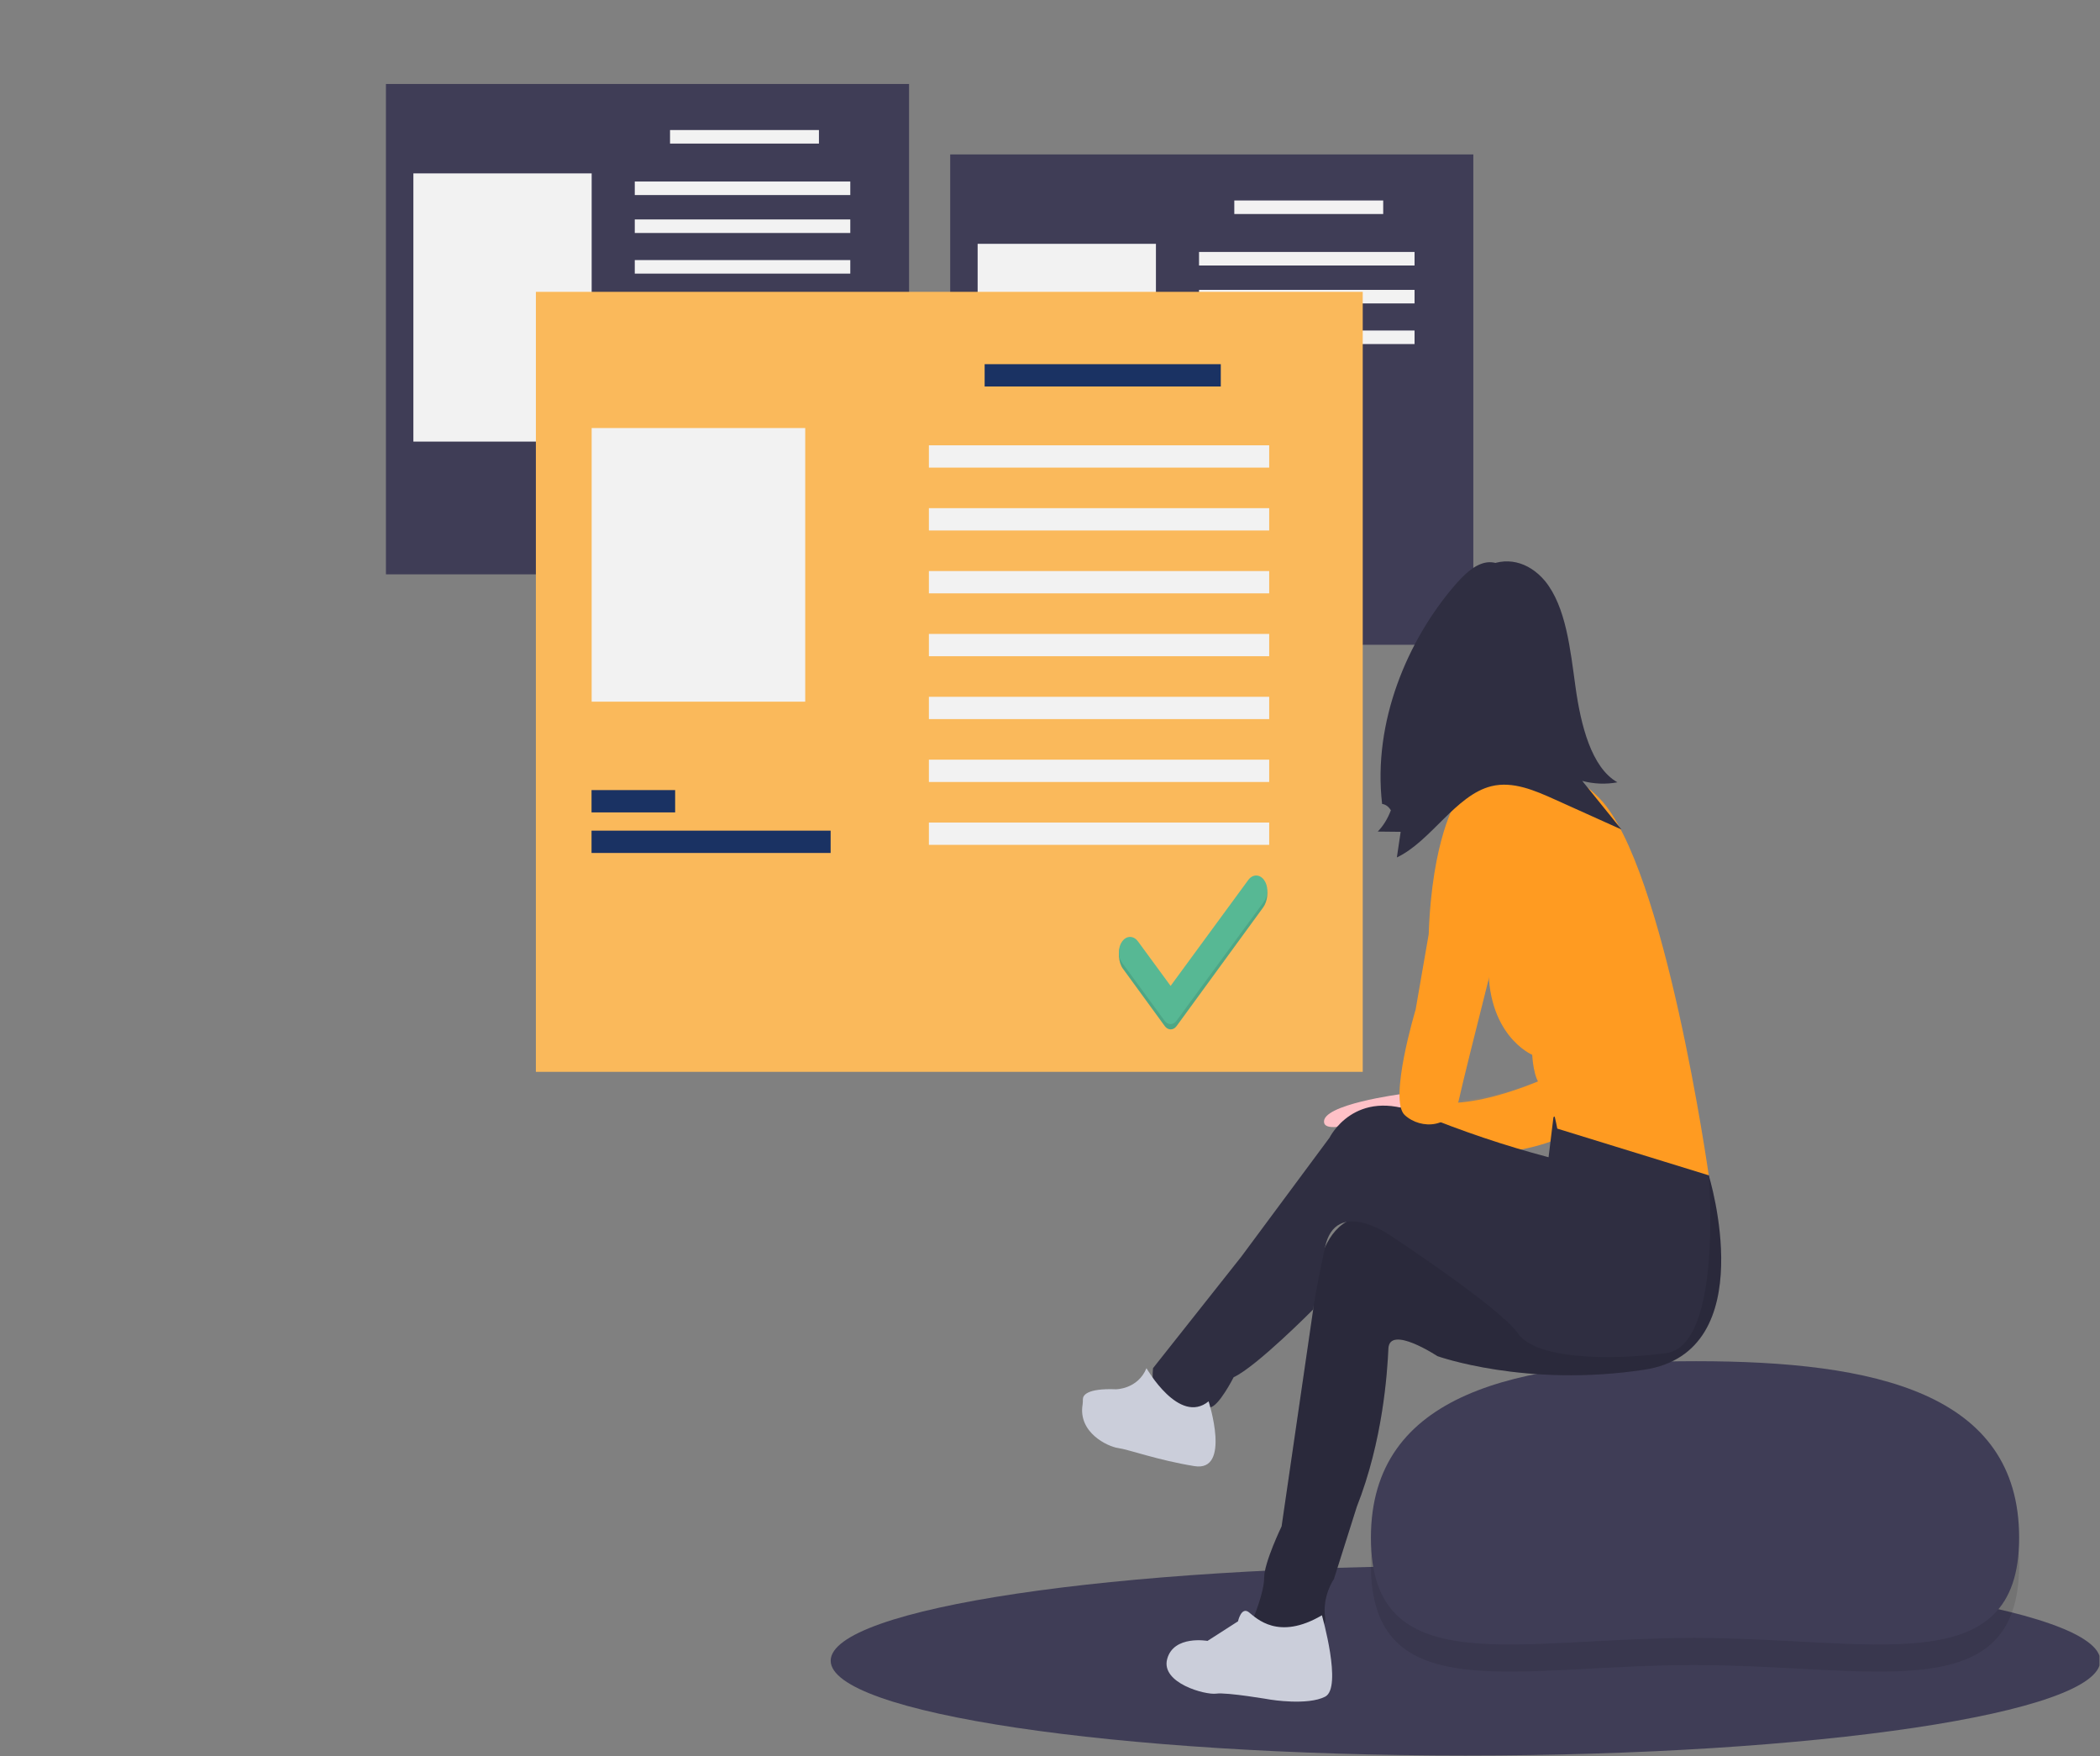 <svg width="354" height="296" viewBox="0 0 354 296" fill="none" xmlns="http://www.w3.org/2000/svg">
<rect x="0" y="0" width="354" height="296" fill="#808080" stroke="none"/>
<g clip-path="url(#clip0)">
<path d="M247.04 295.865C306.139 295.865 354.049 288.71 354.049 279.885C354.049 271.059 306.139 263.904 247.04 263.904C187.941 263.904 140.031 271.059 140.031 279.885C140.031 288.71 187.941 295.865 247.04 295.865Z" fill="#3F3D56"/>
<path d="M67.371 24.306L107.179 24.306V20.547L67.371 20.547V24.306Z" fill="#F2F2F2"/>
<path d="M153.242 14.154H65.059V96.795H153.242V14.154Z" fill="#3F3D56"/>
<path d="M99.738 29.221H69.683V74.423H99.738V29.221Z" fill="#F2F2F2"/>
<path d="M138.05 21.916H112.949V24.198H138.05V21.916Z" fill="#F2F2F2"/>
<path d="M143.334 30.591H107.004V32.873H143.334V30.591Z" fill="#F2F2F2"/>
<path d="M143.334 36.983H107.004V39.266H143.334V36.983Z" fill="#F2F2F2"/>
<path d="M143.334 43.832H107.004V46.114H143.334V43.832Z" fill="#F2F2F2"/>
<path d="M162.49 36.177L202.298 36.177V32.418L162.49 32.418V36.177Z" fill="#F2F2F2"/>
<path d="M248.361 26.025H160.178V108.666H248.361V26.025Z" fill="#3F3D56"/>
<path d="M194.857 41.092H164.802V86.294H194.857V41.092Z" fill="#F2F2F2"/>
<path d="M233.169 33.787H208.068V36.069H233.169V33.787Z" fill="#F2F2F2"/>
<path d="M238.453 42.462H202.123V44.745H238.453V42.462Z" fill="#F2F2F2"/>
<path d="M238.453 48.854H202.123V51.137H238.453V48.854Z" fill="#F2F2F2"/>
<path d="M238.453 55.703H202.123V57.985H238.453V55.703Z" fill="#F2F2F2"/>
<path d="M143.334 50.681H107.004V52.963H143.334V50.681Z" fill="#F2F2F2"/>
<path d="M143.334 57.073H107.004V59.355H143.334V57.073Z" fill="#F2F2F2"/>
<path d="M143.334 63.922H107.004V66.204H143.334V63.922Z" fill="#F2F2F2"/>
<path d="M143.334 70.77H107.004V73.053H143.334V70.77Z" fill="#F2F2F2"/>
<path d="M229.717 49.184H90.334V180.641H229.717V49.184Z" fill="#FAB95B"/>
<path d="M135.738 72.14H99.738V118.255H135.738V72.14Z" fill="#F2F2F2"/>
<path d="M205.79 61.376H165.982V65.135H205.79V61.376Z" fill="#1A3263"/>
<path d="M113.811 133.157H99.717V136.916H113.811V133.157Z" fill="#1A3263"/>
<path d="M140.02 139.993H99.717V143.752H140.02V139.993Z" fill="#1A3263"/>
<path d="M213.949 75.048H156.586V78.808H213.949V75.048Z" fill="#F2F2F2"/>
<path d="M213.949 85.644H156.586V89.404H213.949V85.644Z" fill="#F2F2F2"/>
<path d="M213.949 96.241H156.586V100H213.949V96.241Z" fill="#F2F2F2"/>
<path d="M213.949 106.837H156.586V110.596H213.949V106.837Z" fill="#F2F2F2"/>
<path d="M213.949 117.433H156.586V121.192H213.949V117.433Z" fill="#F2F2F2"/>
<path d="M213.949 128.029H156.586V131.789H213.949V128.029Z" fill="#F2F2F2"/>
<path d="M213.949 138.626H156.586V142.385H213.949V138.626Z" fill="#F2F2F2"/>
<path d="M210.308 149.309L197.349 167.082L191.903 159.612C191.73 159.375 191.525 159.187 191.299 159.058C191.073 158.93 190.831 158.864 190.587 158.864C190.342 158.864 190.1 158.93 189.874 159.058C189.648 159.187 189.443 159.375 189.27 159.612L189.074 159.21C188.347 160.208 188.543 162.226 189.27 163.223L196.337 172.916C196.603 173.281 196.964 173.486 197.341 173.486C197.717 173.487 198.079 173.282 198.345 172.916L212.939 152.92C213.667 151.923 213.931 150.095 213.204 149.098C212.477 148.101 211.035 148.312 210.308 149.309Z" fill="#57B894"/>
<path opacity="0.1" d="M210.308 149.309L197.349 167.082L191.903 159.612C191.73 159.375 191.525 159.187 191.299 159.058C191.073 158.93 190.831 158.864 190.587 158.864C190.342 158.864 190.1 158.93 189.874 159.058C189.648 159.187 189.443 159.375 189.27 159.612L189.074 159.21C188.347 160.208 188.543 162.226 189.27 163.223L196.337 172.916C196.603 173.281 196.964 173.486 197.341 173.486C197.717 173.487 198.079 173.282 198.345 172.916L212.939 152.92C213.667 151.923 213.931 150.095 213.204 149.098C212.477 148.101 211.035 148.312 210.308 149.309Z" fill="black"/>
<path d="M210.424 148.304L197.331 166.159L191.828 158.654C191.654 158.416 191.446 158.227 191.218 158.098C190.99 157.969 190.745 157.903 190.498 157.903C190.251 157.903 190.007 157.969 189.778 158.098C189.55 158.227 189.343 158.416 189.168 158.654C188.993 158.892 188.855 159.175 188.76 159.486C188.666 159.798 188.617 160.131 188.617 160.468C188.617 160.805 188.666 161.139 188.76 161.45C188.855 161.761 188.993 162.044 189.168 162.282L196.308 172.019C196.577 172.386 196.942 172.592 197.323 172.592C197.703 172.592 198.068 172.386 198.337 172.02L213.083 151.932C213.258 151.694 213.397 151.411 213.491 151.1C213.586 150.789 213.635 150.455 213.635 150.118C213.635 149.781 213.586 149.448 213.492 149.136C213.397 148.825 213.258 148.542 213.084 148.304C212.731 147.823 212.253 147.553 211.754 147.553C211.255 147.553 210.777 147.823 210.424 148.304Z" fill="#57B894"/>
<path opacity="0.1" d="M340.37 263.73C340.37 288.173 315.725 280.613 285.55 280.613C255.375 280.613 231.096 288.173 231.096 263.73C231.096 239.288 255.738 233.972 285.913 233.972C316.088 233.972 340.37 239.288 340.37 263.73Z" fill="black"/>
<path d="M340.37 259.165C340.37 283.607 315.725 276.047 285.55 276.047C255.375 276.047 231.096 283.607 231.096 259.165C231.096 234.722 255.738 229.406 285.913 229.406C316.088 229.406 340.37 234.722 340.37 259.165Z" fill="#3F3D56"/>
<path d="M237.348 182.591L236.231 184.384C236.231 184.384 222.653 186.146 223.204 189.194C223.755 192.241 239.552 185.131 239.552 185.131L237.348 182.591Z" fill="#FFC1C7"/>
<path d="M261.962 181.068C261.962 181.068 247.451 188.178 239.552 185.131L243.226 195.288C243.226 195.288 261.962 194.526 265.268 189.955C268.574 185.385 261.962 181.068 261.962 181.068Z" fill="#FF9B21"/>
<path opacity="0.1" d="M262.849 180.641C262.849 180.641 248.338 187.751 240.439 184.703L244.113 194.861C244.113 194.861 262.849 194.099 266.155 189.528C269.461 184.957 262.849 180.641 262.849 180.641Z" fill="#FF9B21"/>
<path d="M252.135 126.599C257.511 126.599 261.87 120.574 261.87 113.141C261.87 105.708 257.511 99.683 252.135 99.683C246.758 99.683 242.399 105.708 242.399 113.141C242.399 120.574 246.758 126.599 252.135 126.599Z" fill="#FFC1C7"/>
<path d="M260.436 125.776C260.771 126.661 261.196 127.474 261.697 128.193C263.03 130.199 264.622 131.845 266.39 133.047C260.864 134.6 255.283 135.747 249.67 136.485C250.262 133.599 249.482 130.513 248.434 127.888C247.385 125.262 246.049 122.814 245.393 119.956L251.973 120.2C253.167 120.244 254.365 120.294 255.558 120.213C256.451 120.153 257.937 119.414 258.77 119.686C260.53 120.261 259.667 123.617 260.436 125.776Z" fill="#FFC1C7"/>
<path d="M282.534 188.94L288.045 198.081C288.045 198.081 297.229 227.791 277.208 230.838C257.186 233.886 242.308 228.553 242.308 228.553C242.308 228.553 234.225 223.22 234.042 227.283C233.858 231.346 233.123 242.773 228.715 253.946L224.858 266.135C224.858 266.135 222.837 268.928 223.388 272.737C223.939 276.546 211.081 277.816 211.265 272.737C211.265 272.737 213.102 268.42 213.102 265.881C213.102 263.342 216.041 257.247 216.041 257.247L221.368 220.681C221.368 220.681 221 201.89 233.491 205.445C245.981 209 263.799 204.683 263.799 204.683L267.84 185.131L282.534 188.94Z" fill="#2F2E41"/>
<path opacity="0.1" d="M282.534 188.94L288.045 198.081C288.045 198.081 297.229 227.791 277.208 230.838C257.186 233.886 242.308 228.553 242.308 228.553C242.308 228.553 234.225 223.22 234.042 227.283C233.858 231.346 233.123 242.773 228.715 253.946L224.858 266.135C224.858 266.135 222.837 268.928 223.388 272.737C223.939 276.546 211.081 277.816 211.265 272.737C211.265 272.737 213.102 268.42 213.102 265.881C213.102 263.342 216.041 257.247 216.041 257.247L221.368 220.681C221.368 220.681 221 201.89 233.491 205.445C245.981 209 263.799 204.683 263.799 204.683L267.84 185.131L282.534 188.94Z" fill="black"/>
<path d="M261.87 188.271C261.87 188.271 278.677 179.544 288.045 198.081C288.045 198.081 290.433 226.776 280.881 228.045C271.329 229.315 258.839 229.061 255.9 224.744C252.961 220.427 234.409 208.239 234.409 208.239C234.409 208.239 225.174 201.727 223.363 210.188C221.551 218.65 221.367 220.681 221.367 220.681C221.367 220.681 211.816 230.331 207.958 232.108C207.958 232.108 205.387 237.187 203.917 237.187C202.448 237.187 193.447 239.98 194.366 230.585L209.244 211.794L224.123 191.733C224.123 191.733 228.347 183.099 239.185 187.67C246.377 190.629 253.672 193.087 261.043 195.034L261.87 188.271Z" fill="#2F2E41"/>
<path d="M222.837 272.229C222.837 272.229 226.327 284.418 223.388 285.942C220.449 287.465 214.204 286.449 214.204 286.449C214.204 286.449 206.856 285.18 205.02 285.434C203.183 285.688 195.652 283.656 196.754 279.593C197.856 275.53 203.55 276.546 203.55 276.546L208.693 273.245C208.693 273.245 209.244 270.706 210.53 271.721C211.816 272.737 215.49 276.546 222.837 272.229Z" fill="#CBCEDA"/>
<path d="M203.734 236.171C203.734 236.171 207.591 248.106 201.346 247.09C195.101 246.074 190.325 244.297 188.488 244.043C186.721 243.799 181.725 241.44 182.491 236.74C182.533 236.436 182.549 236.127 182.541 235.818C182.541 235.187 183.161 233.949 188.121 234.14C188.121 234.14 191.794 234.14 193.264 230.585C193.264 230.585 198.774 240.234 203.734 236.171Z" fill="#CBCEDA"/>
<path d="M245.43 134.598C245.43 134.598 258.655 123.171 269.676 134.598C280.697 146.025 288.045 198.081 288.045 198.081L262.513 190.209C262.513 190.209 261.411 184.115 259.941 183.099C258.472 182.084 258.288 177.767 258.288 177.767C258.288 177.767 250.39 174.466 250.941 161.769C251.492 149.072 245.43 134.598 245.43 134.598Z" fill="#FF9B21"/>
<path d="M252.226 135.106H245.43C245.43 135.106 241.389 141.455 240.838 157.452L238.634 170.149C238.634 170.149 234.042 185.385 236.797 187.924C239.552 190.463 244.879 190.209 245.981 185.131C247.083 180.052 254.614 150.596 254.614 150.596L252.226 135.106Z" fill="#FF9B21"/>
<path d="M250.279 95.626C251.964 94.671 253.807 94.381 255.605 94.788C257.402 95.195 259.082 96.284 260.458 97.933C263.986 102.286 264.697 109.385 265.589 115.804C266.481 122.223 268.275 129.372 272.651 131.846C270.679 132.211 268.676 132.13 266.723 131.608L273.336 139.801L262.195 134.781C258.699 133.205 255.027 131.61 251.406 132.5C245.408 133.974 241.233 141.769 235.472 144.507L236.112 140.189L232.247 140.148C233.173 139.201 233.93 137.974 234.461 136.561C234.279 136.255 234.054 136.003 233.8 135.819C233.546 135.636 233.268 135.524 232.983 135.492C231.372 121.599 237.339 107.865 245.116 98.788C246.646 97.003 248.339 95.288 250.314 94.842C252.29 94.395 254.597 95.616 255.284 98.216" fill="#2F2E41"/>
</g>
<defs>
<clipPath id="clip0">
<rect width="352.925" height="296" fill="white" transform="translate(0.986)"/>
</clipPath>
</defs>
</svg>
